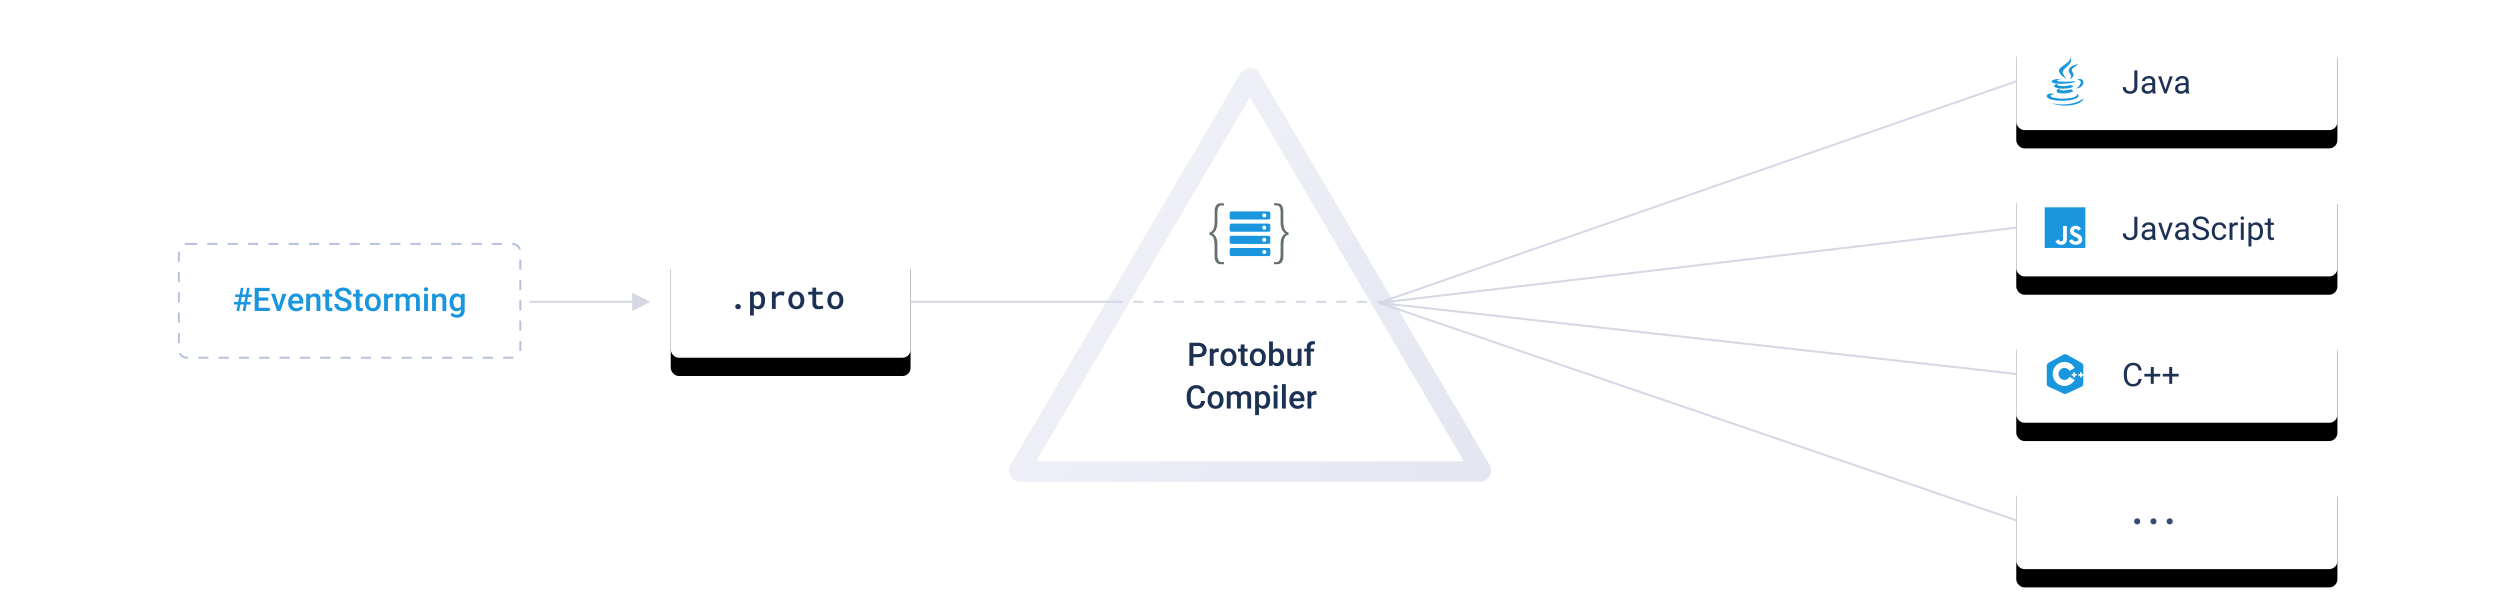 <?xml version="1.0" encoding="UTF-8"?>
<svg width="1230px" height="296px" viewBox="0 0 1230 296" version="1.1" xmlns="http://www.w3.org/2000/svg" xmlns:xlink="http://www.w3.org/1999/xlink">
    <!-- Generator: Sketch 54.1 (76490) - https://sketchapp.com -->
    <title>main/img/generate-code</title>
    <desc>Created with Sketch.</desc>
    <defs>
        <rect id="path-1" x="0" y="0" width="158" height="48" rx="4"></rect>
        <filter x="-11.4%" y="-31.2%" width="122.8%" height="181.2%" filterUnits="objectBoundingBox" id="filter-2">
            <feOffset dx="0" dy="6" in="SourceAlpha" result="shadowOffsetOuter1"></feOffset>
            <feGaussianBlur stdDeviation="5" in="shadowOffsetOuter1" result="shadowBlurOuter1"></feGaussianBlur>
            <feColorMatrix values="0 0 0 0 0.134   0 0 0 0 0.187   0 0 0 0 0.37  0 0 0 0.15 0" type="matrix" in="shadowBlurOuter1" result="shadowMatrixOuter1"></feColorMatrix>
            <feOffset dx="0" dy="3" in="SourceAlpha" result="shadowOffsetOuter2"></feOffset>
            <feGaussianBlur stdDeviation="5" in="shadowOffsetOuter2" result="shadowBlurOuter2"></feGaussianBlur>
            <feColorMatrix values="0 0 0 0 0   0 0 0 0 0   0 0 0 0 0  0 0 0 0.03 0" type="matrix" in="shadowBlurOuter2" result="shadowMatrixOuter2"></feColorMatrix>
            <feOffset dx="0" dy="0" in="SourceAlpha" result="shadowOffsetOuter3"></feOffset>
            <feGaussianBlur stdDeviation="1" in="shadowOffsetOuter3" result="shadowBlurOuter3"></feGaussianBlur>
            <feColorMatrix values="0 0 0 0 0.133   0 0 0 0 0.188   0 0 0 0 0.369  0 0 0 0.166 0" type="matrix" in="shadowBlurOuter3" result="shadowMatrixOuter3"></feColorMatrix>
            <feMerge>
                <feMergeNode in="shadowMatrixOuter1"></feMergeNode>
                <feMergeNode in="shadowMatrixOuter2"></feMergeNode>
                <feMergeNode in="shadowMatrixOuter3"></feMergeNode>
            </feMerge>
        </filter>
        <rect id="path-3" x="0" y="0" width="158" height="48" rx="4"></rect>
        <filter x="-11.4%" y="-31.2%" width="122.8%" height="181.2%" filterUnits="objectBoundingBox" id="filter-4">
            <feOffset dx="0" dy="6" in="SourceAlpha" result="shadowOffsetOuter1"></feOffset>
            <feGaussianBlur stdDeviation="5" in="shadowOffsetOuter1" result="shadowBlurOuter1"></feGaussianBlur>
            <feColorMatrix values="0 0 0 0 0.134   0 0 0 0 0.187   0 0 0 0 0.37  0 0 0 0.15 0" type="matrix" in="shadowBlurOuter1" result="shadowMatrixOuter1"></feColorMatrix>
            <feOffset dx="0" dy="3" in="SourceAlpha" result="shadowOffsetOuter2"></feOffset>
            <feGaussianBlur stdDeviation="5" in="shadowOffsetOuter2" result="shadowBlurOuter2"></feGaussianBlur>
            <feColorMatrix values="0 0 0 0 0   0 0 0 0 0   0 0 0 0 0  0 0 0 0.03 0" type="matrix" in="shadowBlurOuter2" result="shadowMatrixOuter2"></feColorMatrix>
            <feOffset dx="0" dy="0" in="SourceAlpha" result="shadowOffsetOuter3"></feOffset>
            <feGaussianBlur stdDeviation="1" in="shadowOffsetOuter3" result="shadowBlurOuter3"></feGaussianBlur>
            <feColorMatrix values="0 0 0 0 0.133   0 0 0 0 0.188   0 0 0 0 0.369  0 0 0 0.166 0" type="matrix" in="shadowBlurOuter3" result="shadowMatrixOuter3"></feColorMatrix>
            <feMerge>
                <feMergeNode in="shadowMatrixOuter1"></feMergeNode>
                <feMergeNode in="shadowMatrixOuter2"></feMergeNode>
                <feMergeNode in="shadowMatrixOuter3"></feMergeNode>
            </feMerge>
        </filter>
        <rect id="path-5" x="0" y="0" width="158" height="48" rx="4"></rect>
        <filter x="-11.4%" y="-31.2%" width="122.8%" height="181.2%" filterUnits="objectBoundingBox" id="filter-6">
            <feOffset dx="0" dy="6" in="SourceAlpha" result="shadowOffsetOuter1"></feOffset>
            <feGaussianBlur stdDeviation="5" in="shadowOffsetOuter1" result="shadowBlurOuter1"></feGaussianBlur>
            <feColorMatrix values="0 0 0 0 0.134   0 0 0 0 0.187   0 0 0 0 0.37  0 0 0 0.15 0" type="matrix" in="shadowBlurOuter1" result="shadowMatrixOuter1"></feColorMatrix>
            <feOffset dx="0" dy="3" in="SourceAlpha" result="shadowOffsetOuter2"></feOffset>
            <feGaussianBlur stdDeviation="5" in="shadowOffsetOuter2" result="shadowBlurOuter2"></feGaussianBlur>
            <feColorMatrix values="0 0 0 0 0   0 0 0 0 0   0 0 0 0 0  0 0 0 0.03 0" type="matrix" in="shadowBlurOuter2" result="shadowMatrixOuter2"></feColorMatrix>
            <feOffset dx="0" dy="0" in="SourceAlpha" result="shadowOffsetOuter3"></feOffset>
            <feGaussianBlur stdDeviation="1" in="shadowOffsetOuter3" result="shadowBlurOuter3"></feGaussianBlur>
            <feColorMatrix values="0 0 0 0 0.133   0 0 0 0 0.188   0 0 0 0 0.369  0 0 0 0.166 0" type="matrix" in="shadowBlurOuter3" result="shadowMatrixOuter3"></feColorMatrix>
            <feMerge>
                <feMergeNode in="shadowMatrixOuter1"></feMergeNode>
                <feMergeNode in="shadowMatrixOuter2"></feMergeNode>
                <feMergeNode in="shadowMatrixOuter3"></feMergeNode>
            </feMerge>
        </filter>
        <rect id="path-7" x="0" y="0" width="158" height="48" rx="4"></rect>
        <filter x="-11.4%" y="-31.2%" width="122.8%" height="181.2%" filterUnits="objectBoundingBox" id="filter-8">
            <feOffset dx="0" dy="6" in="SourceAlpha" result="shadowOffsetOuter1"></feOffset>
            <feGaussianBlur stdDeviation="5" in="shadowOffsetOuter1" result="shadowBlurOuter1"></feGaussianBlur>
            <feColorMatrix values="0 0 0 0 0.134   0 0 0 0 0.187   0 0 0 0 0.37  0 0 0 0.15 0" type="matrix" in="shadowBlurOuter1" result="shadowMatrixOuter1"></feColorMatrix>
            <feOffset dx="0" dy="3" in="SourceAlpha" result="shadowOffsetOuter2"></feOffset>
            <feGaussianBlur stdDeviation="5" in="shadowOffsetOuter2" result="shadowBlurOuter2"></feGaussianBlur>
            <feColorMatrix values="0 0 0 0 0   0 0 0 0 0   0 0 0 0 0  0 0 0 0.03 0" type="matrix" in="shadowBlurOuter2" result="shadowMatrixOuter2"></feColorMatrix>
            <feOffset dx="0" dy="0" in="SourceAlpha" result="shadowOffsetOuter3"></feOffset>
            <feGaussianBlur stdDeviation="1" in="shadowOffsetOuter3" result="shadowBlurOuter3"></feGaussianBlur>
            <feColorMatrix values="0 0 0 0 0.133   0 0 0 0 0.188   0 0 0 0 0.369  0 0 0 0.166 0" type="matrix" in="shadowBlurOuter3" result="shadowMatrixOuter3"></feColorMatrix>
            <feMerge>
                <feMergeNode in="shadowMatrixOuter1"></feMergeNode>
                <feMergeNode in="shadowMatrixOuter2"></feMergeNode>
                <feMergeNode in="shadowMatrixOuter3"></feMergeNode>
            </feMerge>
        </filter>
        <linearGradient x1="-10.041%" y1="26.903%" x2="100%" y2="86.2%" id="linearGradient-9">
            <stop stop-color="#F3F4F9" offset="0%"></stop>
            <stop stop-color="#E4E6F1" offset="100%"></stop>
        </linearGradient>
        <rect id="path-10" x="0" y="0" width="118" height="56" rx="4"></rect>
        <filter x="-15.3%" y="-26.8%" width="130.5%" height="169.6%" filterUnits="objectBoundingBox" id="filter-11">
            <feOffset dx="0" dy="6" in="SourceAlpha" result="shadowOffsetOuter1"></feOffset>
            <feGaussianBlur stdDeviation="5" in="shadowOffsetOuter1" result="shadowBlurOuter1"></feGaussianBlur>
            <feColorMatrix values="0 0 0 0 0.134   0 0 0 0 0.187   0 0 0 0 0.37  0 0 0 0.15 0" type="matrix" in="shadowBlurOuter1" result="shadowMatrixOuter1"></feColorMatrix>
            <feOffset dx="0" dy="3" in="SourceAlpha" result="shadowOffsetOuter2"></feOffset>
            <feGaussianBlur stdDeviation="5" in="shadowOffsetOuter2" result="shadowBlurOuter2"></feGaussianBlur>
            <feColorMatrix values="0 0 0 0 0   0 0 0 0 0   0 0 0 0 0  0 0 0 0.03 0" type="matrix" in="shadowBlurOuter2" result="shadowMatrixOuter2"></feColorMatrix>
            <feOffset dx="0" dy="0" in="SourceAlpha" result="shadowOffsetOuter3"></feOffset>
            <feGaussianBlur stdDeviation="1" in="shadowOffsetOuter3" result="shadowBlurOuter3"></feGaussianBlur>
            <feColorMatrix values="0 0 0 0 0.133   0 0 0 0 0.188   0 0 0 0 0.369  0 0 0 0.166 0" type="matrix" in="shadowBlurOuter3" result="shadowMatrixOuter3"></feColorMatrix>
            <feMerge>
                <feMergeNode in="shadowMatrixOuter1"></feMergeNode>
                <feMergeNode in="shadowMatrixOuter2"></feMergeNode>
                <feMergeNode in="shadowMatrixOuter3"></feMergeNode>
            </feMerge>
        </filter>
    </defs>
    <g id="main/img/generate-code" stroke="none" stroke-width="1" fill="none" fill-rule="evenodd">
        <rect id="bg" fill="#FFFFFF" x="0" y="0" width="1230" height="296" rx="6"></rect>
        <g id="main/img/lang" transform="translate(992, 16)">
            <g id="bg">
                <use fill="black" fill-opacity="1" filter="url(#filter-2)" xlink:href="#path-1"></use>
                <use fill="#FFFFFF" fill-rule="evenodd" xlink:href="#path-1"></use>
            </g>
            <path d="M58.086,18.625 L59.594,18.625 L59.594,26.68 C59.594,27.768 59.267,28.62 58.613,29.234 C57.96,29.849 57.089,30.156 56,30.156 C54.87,30.156 53.99,29.867 53.359,29.289 C52.729,28.711 52.414,27.901 52.414,26.859 L53.914,26.859 C53.914,27.51 54.092,28.018 54.449,28.383 C54.806,28.747 55.323,28.93 56,28.93 C56.62,28.93 57.121,28.734 57.504,28.344 C57.887,27.953 58.081,27.406 58.086,26.703 L58.086,18.625 Z M67.141,30 C67.057,29.833 66.99,29.536 66.938,29.109 C66.266,29.807 65.464,30.156 64.531,30.156 C63.698,30.156 63.014,29.921 62.48,29.449 C61.947,28.978 61.68,28.38 61.68,27.656 C61.68,26.776 62.014,26.092 62.684,25.605 C63.353,25.118 64.294,24.875 65.508,24.875 L66.914,24.875 L66.914,24.211 C66.914,23.706 66.763,23.303 66.461,23.004 C66.159,22.704 65.714,22.555 65.125,22.555 C64.609,22.555 64.177,22.685 63.828,22.945 C63.479,23.206 63.305,23.521 63.305,23.891 L61.852,23.891 C61.852,23.469 62.001,23.061 62.301,22.668 C62.6,22.275 63.007,21.964 63.52,21.734 C64.033,21.505 64.596,21.391 65.211,21.391 C66.185,21.391 66.948,21.634 67.5,22.121 C68.052,22.608 68.339,23.279 68.359,24.133 L68.359,28.023 C68.359,28.799 68.458,29.417 68.656,29.875 L68.656,30 L67.141,30 Z M64.742,28.898 C65.195,28.898 65.625,28.781 66.031,28.547 C66.438,28.312 66.732,28.008 66.914,27.633 L66.914,25.898 L65.781,25.898 C64.01,25.898 63.125,26.417 63.125,27.453 C63.125,27.906 63.276,28.26 63.578,28.516 C63.88,28.771 64.268,28.898 64.742,28.898 Z M73.414,28.039 L75.508,21.547 L76.984,21.547 L73.953,30 L72.852,30 L69.789,21.547 L71.266,21.547 L73.414,28.039 Z M83.594,30 C83.51,29.833 83.443,29.536 83.391,29.109 C82.719,29.807 81.917,30.156 80.984,30.156 C80.151,30.156 79.467,29.921 78.934,29.449 C78.4,28.978 78.133,28.38 78.133,27.656 C78.133,26.776 78.467,26.092 79.137,25.605 C79.806,25.118 80.747,24.875 81.961,24.875 L83.367,24.875 L83.367,24.211 C83.367,23.706 83.216,23.303 82.914,23.004 C82.612,22.704 82.167,22.555 81.578,22.555 C81.062,22.555 80.63,22.685 80.281,22.945 C79.932,23.206 79.758,23.521 79.758,23.891 L78.305,23.891 C78.305,23.469 78.454,23.061 78.754,22.668 C79.053,22.275 79.46,21.964 79.973,21.734 C80.486,21.505 81.049,21.391 81.664,21.391 C82.638,21.391 83.401,21.634 83.953,22.121 C84.505,22.608 84.792,23.279 84.812,24.133 L84.812,28.023 C84.812,28.799 84.911,29.417 85.109,29.875 L85.109,30 L83.594,30 Z M81.195,28.898 C81.648,28.898 82.078,28.781 82.484,28.547 C82.891,28.312 83.185,28.008 83.367,27.633 L83.367,25.898 L82.234,25.898 C80.464,25.898 79.578,26.417 79.578,27.453 C79.578,27.906 79.729,28.26 80.031,28.516 C80.333,28.771 80.721,28.898 81.195,28.898 Z" id="Java" fill="#1D3154" fill-rule="nonzero"></path>
            <g id="icon-java" transform="translate(12, 12)" fill="#1A96DE" fill-rule="nonzero">
                <path d="M14.299,0 C15.608,2.632 9.602,4.265 9.044,6.456 C8.532,8.474 12.605,10.811 12.61,10.811 C11.99,9.976 11.54,9.295 10.92,7.996 C9.874,5.8 17.124,3.529 14.299,0 Z M18.616,3.604 C18.616,3.604 14.045,3.899 13.811,6.682 C13.708,7.92 15.012,8.596 15.05,9.497 C15.082,10.234 14.261,10.811 14.261,10.811 C14.261,10.811 15.603,10.618 16.063,9.497 C16.57,8.254 15.195,7.343 15.35,6.344 C15.495,5.387 18.616,3.604 18.616,3.604 Z M10.095,10.811 C10.095,10.811 5.402,10.783 5.402,12.087 C5.402,13.453 11.526,13.528 15.913,12.688 C15.913,12.688 16.917,12.153 17.227,11.862 C14.35,12.439 7.993,12.247 7.993,11.749 C7.993,11.289 10.095,10.811 10.095,10.811 Z M19.442,10.848 C18.925,10.825 18.353,10.989 17.865,11.336 C18.878,11.116 19.742,11.74 19.742,12.463 C19.742,14.081 17.415,15.616 17.415,15.616 C17.415,15.616 21.018,15.203 21.018,12.538 C21.018,11.435 20.3,10.886 19.442,10.848 Z M8.443,13.213 C7.711,13.213 6.604,13.819 6.604,14.377 C6.604,15.503 12.126,16.357 16.213,14.715 L14.787,13.814 C12.014,14.724 6.932,14.429 8.443,13.213 Z M9.456,15.616 C8.448,15.616 7.805,16.32 7.805,16.817 C7.805,18.351 13.825,18.379 16.213,16.817 L14.712,15.878 C12.929,16.695 8.424,16.798 9.456,15.616 Z M5.102,17.981 C3.666,17.934 3,18.656 3,19.257 C3,22.448 18.616,22.33 18.616,19.069 C18.616,18.53 18.01,18.253 17.79,18.131 C19.066,21.251 4.877,21.021 4.877,19.182 C4.877,18.764 5.609,18.351 6.566,18.544 C6.566,18.544 6.242,18.135 5.778,18.056 C5.538,18.013 5.309,17.985 5.102,17.981 Z M21.018,20.383 C18.541,22.809 11.718,24.282 5.402,22.785 C11.746,25.357 20.99,23.363 21.018,20.383 Z" id="Shape"></path>
            </g>
        </g>
        <g id="main/img/lang" transform="translate(992, 88)">
            <g id="bg">
                <use fill="black" fill-opacity="1" filter="url(#filter-4)" xlink:href="#path-3"></use>
                <use fill="#FFFFFF" fill-rule="evenodd" xlink:href="#path-3"></use>
            </g>
            <path d="M58.086,18.625 L59.594,18.625 L59.594,26.68 C59.594,27.768 59.267,28.62 58.613,29.234 C57.96,29.849 57.089,30.156 56,30.156 C54.87,30.156 53.99,29.867 53.359,29.289 C52.729,28.711 52.414,27.901 52.414,26.859 L53.914,26.859 C53.914,27.51 54.092,28.018 54.449,28.383 C54.806,28.747 55.323,28.93 56,28.93 C56.62,28.93 57.121,28.734 57.504,28.344 C57.887,27.953 58.081,27.406 58.086,26.703 L58.086,18.625 Z M67.141,30 C67.057,29.833 66.99,29.536 66.938,29.109 C66.266,29.807 65.464,30.156 64.531,30.156 C63.698,30.156 63.014,29.921 62.48,29.449 C61.947,28.978 61.68,28.38 61.68,27.656 C61.68,26.776 62.014,26.092 62.684,25.605 C63.353,25.118 64.294,24.875 65.508,24.875 L66.914,24.875 L66.914,24.211 C66.914,23.706 66.763,23.303 66.461,23.004 C66.159,22.704 65.714,22.555 65.125,22.555 C64.609,22.555 64.177,22.685 63.828,22.945 C63.479,23.206 63.305,23.521 63.305,23.891 L61.852,23.891 C61.852,23.469 62.001,23.061 62.301,22.668 C62.6,22.275 63.007,21.964 63.52,21.734 C64.033,21.505 64.596,21.391 65.211,21.391 C66.185,21.391 66.948,21.634 67.5,22.121 C68.052,22.608 68.339,23.279 68.359,24.133 L68.359,28.023 C68.359,28.799 68.458,29.417 68.656,29.875 L68.656,30 L67.141,30 Z M64.742,28.898 C65.195,28.898 65.625,28.781 66.031,28.547 C66.438,28.312 66.732,28.008 66.914,27.633 L66.914,25.898 L65.781,25.898 C64.01,25.898 63.125,26.417 63.125,27.453 C63.125,27.906 63.276,28.26 63.578,28.516 C63.88,28.771 64.268,28.898 64.742,28.898 Z M73.414,28.039 L75.508,21.547 L76.984,21.547 L73.953,30 L72.852,30 L69.789,21.547 L71.266,21.547 L73.414,28.039 Z M83.594,30 C83.51,29.833 83.443,29.536 83.391,29.109 C82.719,29.807 81.917,30.156 80.984,30.156 C80.151,30.156 79.467,29.921 78.934,29.449 C78.4,28.978 78.133,28.38 78.133,27.656 C78.133,26.776 78.467,26.092 79.137,25.605 C79.806,25.118 80.747,24.875 81.961,24.875 L83.367,24.875 L83.367,24.211 C83.367,23.706 83.216,23.303 82.914,23.004 C82.612,22.704 82.167,22.555 81.578,22.555 C81.062,22.555 80.63,22.685 80.281,22.945 C79.932,23.206 79.758,23.521 79.758,23.891 L78.305,23.891 C78.305,23.469 78.454,23.061 78.754,22.668 C79.053,22.275 79.46,21.964 79.973,21.734 C80.486,21.505 81.049,21.391 81.664,21.391 C82.638,21.391 83.401,21.634 83.953,22.121 C84.505,22.608 84.792,23.279 84.812,24.133 L84.812,28.023 C84.812,28.799 84.911,29.417 85.109,29.875 L85.109,30 L83.594,30 Z M81.195,28.898 C81.648,28.898 82.078,28.781 82.484,28.547 C82.891,28.312 83.185,28.008 83.367,27.633 L83.367,25.898 L82.234,25.898 C80.464,25.898 79.578,26.417 79.578,27.453 C79.578,27.906 79.729,28.26 80.031,28.516 C80.333,28.771 80.721,28.898 81.195,28.898 Z M90.656,24.93 C89.37,24.56 88.434,24.105 87.848,23.566 C87.262,23.027 86.969,22.362 86.969,21.57 C86.969,20.674 87.327,19.934 88.043,19.348 C88.759,18.762 89.69,18.469 90.836,18.469 C91.617,18.469 92.314,18.62 92.926,18.922 C93.538,19.224 94.012,19.641 94.348,20.172 C94.684,20.703 94.852,21.284 94.852,21.914 L93.344,21.914 C93.344,21.227 93.125,20.686 92.688,20.293 C92.25,19.9 91.633,19.703 90.836,19.703 C90.096,19.703 89.52,19.866 89.105,20.191 C88.691,20.517 88.484,20.969 88.484,21.547 C88.484,22.01 88.681,22.402 89.074,22.723 C89.467,23.043 90.137,23.336 91.082,23.602 C92.027,23.867 92.767,24.16 93.301,24.48 C93.835,24.801 94.23,25.174 94.488,25.602 C94.746,26.029 94.875,26.531 94.875,27.109 C94.875,28.031 94.516,28.77 93.797,29.324 C93.078,29.879 92.117,30.156 90.914,30.156 C90.133,30.156 89.404,30.007 88.727,29.707 C88.049,29.408 87.527,28.997 87.16,28.477 C86.793,27.956 86.609,27.365 86.609,26.703 L88.117,26.703 C88.117,27.391 88.371,27.934 88.879,28.332 C89.387,28.73 90.065,28.93 90.914,28.93 C91.706,28.93 92.312,28.768 92.734,28.445 C93.156,28.122 93.367,27.682 93.367,27.125 C93.367,26.568 93.172,26.137 92.781,25.832 C92.391,25.527 91.682,25.227 90.656,24.93 Z M99.961,28.977 C100.477,28.977 100.927,28.82 101.312,28.508 C101.698,28.195 101.911,27.805 101.953,27.336 L103.32,27.336 C103.294,27.82 103.128,28.281 102.82,28.719 C102.513,29.156 102.103,29.505 101.59,29.766 C101.077,30.026 100.534,30.156 99.961,30.156 C98.81,30.156 97.895,29.772 97.215,29.004 C96.535,28.236 96.195,27.185 96.195,25.852 L96.195,25.609 C96.195,24.786 96.346,24.055 96.648,23.414 C96.951,22.773 97.384,22.276 97.949,21.922 C98.514,21.568 99.182,21.391 99.953,21.391 C100.901,21.391 101.689,21.674 102.316,22.242 C102.944,22.81 103.279,23.547 103.32,24.453 L101.953,24.453 C101.911,23.906 101.704,23.457 101.332,23.105 C100.96,22.754 100.5,22.578 99.953,22.578 C99.219,22.578 98.65,22.842 98.246,23.371 C97.842,23.9 97.641,24.664 97.641,25.664 L97.641,25.938 C97.641,26.911 97.841,27.661 98.242,28.188 C98.643,28.714 99.216,28.977 99.961,28.977 Z M109.031,22.844 C108.812,22.807 108.576,22.789 108.32,22.789 C107.372,22.789 106.729,23.193 106.391,24 L106.391,30 L104.945,30 L104.945,21.547 L106.352,21.547 L106.375,22.523 C106.849,21.768 107.521,21.391 108.391,21.391 C108.672,21.391 108.885,21.427 109.031,21.5 L109.031,22.844 Z M111.93,30 L110.484,30 L110.484,21.547 L111.93,21.547 L111.93,30 Z M110.367,19.305 C110.367,19.07 110.439,18.872 110.582,18.711 C110.725,18.549 110.937,18.469 111.219,18.469 C111.5,18.469 111.714,18.549 111.859,18.711 C112.005,18.872 112.078,19.07 112.078,19.305 C112.078,19.539 112.005,19.734 111.859,19.891 C111.714,20.047 111.5,20.125 111.219,20.125 C110.937,20.125 110.725,20.047 110.582,19.891 C110.439,19.734 110.367,19.539 110.367,19.305 Z M121.383,25.867 C121.383,27.154 121.089,28.19 120.5,28.977 C119.911,29.763 119.115,30.156 118.109,30.156 C117.083,30.156 116.276,29.831 115.688,29.18 L115.688,33.25 L114.242,33.25 L114.242,21.547 L115.562,21.547 L115.633,22.484 C116.221,21.755 117.039,21.391 118.086,21.391 C119.102,21.391 119.905,21.773 120.496,22.539 C121.087,23.305 121.383,24.37 121.383,25.734 L121.383,25.867 Z M119.938,25.703 C119.938,24.75 119.734,23.997 119.328,23.445 C118.922,22.893 118.365,22.617 117.656,22.617 C116.781,22.617 116.125,23.005 115.688,23.781 L115.688,27.82 C116.12,28.591 116.781,28.977 117.672,28.977 C118.365,28.977 118.915,28.702 119.324,28.152 C119.733,27.603 119.938,26.786 119.938,25.703 Z M125.18,19.5 L125.18,21.547 L126.758,21.547 L126.758,22.664 L125.18,22.664 L125.18,27.906 C125.18,28.245 125.25,28.499 125.391,28.668 C125.531,28.837 125.771,28.922 126.109,28.922 C126.276,28.922 126.505,28.891 126.797,28.828 L126.797,30 C126.417,30.104 126.047,30.156 125.688,30.156 C125.042,30.156 124.555,29.961 124.227,29.57 C123.898,29.18 123.734,28.625 123.734,27.906 L123.734,22.664 L122.195,22.664 L122.195,21.547 L123.734,21.547 L123.734,19.5 L125.18,19.5 Z" id="JavaScript" fill="#1D3154" fill-rule="nonzero"></path>
            <g id="icon-js-blue" transform="translate(12, 12)">
                <rect id="Combined-Shape" fill="#1A96DE" fill-rule="evenodd" x="2" y="2" width="20" height="20"></rect>
                <path d="M15.435,17.625 C15.838,18.283 16.362,18.766 17.289,18.766 C18.068,18.766 18.565,18.377 18.565,17.839 C18.565,17.195 18.054,16.967 17.197,16.592 L16.727,16.39 C15.371,15.812 14.47,15.089 14.47,13.558 C14.47,12.149 15.544,11.076 17.222,11.076 C18.417,11.076 19.276,11.492 19.895,12.581 L18.432,13.52 C18.11,12.943 17.762,12.715 17.222,12.715 C16.672,12.715 16.323,13.064 16.323,13.52 C16.323,14.084 16.672,14.312 17.478,14.662 L17.948,14.863 C19.545,15.548 20.447,16.246 20.447,17.815 C20.447,19.507 19.117,20.434 17.332,20.434 C15.587,20.434 14.459,19.603 13.908,18.512 L15.435,17.625 Z M8.796,17.788 C9.091,18.312 9.36,18.755 10.005,18.755 C10.623,18.755 11.012,18.513 11.012,17.574 L11.012,11.183 L12.892,11.183 L12.892,17.599 C12.892,19.545 11.751,20.431 10.085,20.431 C8.581,20.431 7.709,19.652 7.266,18.714 L8.796,17.788 Z" id="Shape" fill="#FFFFFF" fill-rule="nonzero"></path>
            </g>
        </g>
        <g id="main/img/lang" transform="translate(992, 160)">
            <g id="bg">
                <use fill="black" fill-opacity="1" filter="url(#filter-6)" xlink:href="#path-5"></use>
                <use fill="#FFFFFF" fill-rule="evenodd" xlink:href="#path-5"></use>
            </g>
            <path d="M61.688,26.391 C61.547,27.594 61.103,28.522 60.355,29.176 C59.608,29.829 58.615,30.156 57.375,30.156 C56.031,30.156 54.954,29.674 54.145,28.711 C53.335,27.747 52.93,26.458 52.93,24.844 L52.93,23.75 C52.93,22.693 53.118,21.763 53.496,20.961 C53.874,20.159 54.409,19.543 55.102,19.113 C55.794,18.684 56.596,18.469 57.508,18.469 C58.716,18.469 59.685,18.806 60.414,19.48 C61.143,20.155 61.568,21.089 61.688,22.281 L60.18,22.281 C60.049,21.375 59.767,20.719 59.332,20.312 C58.897,19.906 58.289,19.703 57.508,19.703 C56.549,19.703 55.798,20.057 55.254,20.766 C54.71,21.474 54.438,22.482 54.438,23.789 L54.438,24.891 C54.438,26.125 54.695,27.107 55.211,27.836 C55.727,28.565 56.448,28.93 57.375,28.93 C58.208,28.93 58.848,28.741 59.293,28.363 C59.738,27.986 60.034,27.328 60.18,26.391 L61.688,26.391 Z M67.648,23.898 L70.82,23.898 L70.82,25.266 L67.648,25.266 L67.648,28.859 L66.195,28.859 L66.195,25.266 L63.023,25.266 L63.023,23.898 L66.195,23.898 L66.195,20.578 L67.648,20.578 L67.648,23.898 Z M76.719,23.898 L79.891,23.898 L79.891,25.266 L76.719,25.266 L76.719,28.859 L75.266,28.859 L75.266,25.266 L72.094,25.266 L72.094,23.898 L75.266,23.898 L75.266,20.578 L76.719,20.578 L76.719,23.898 Z" id="C++" fill="#1D3154" fill-rule="nonzero"></path>
            <g id="icon-cpp" transform="translate(12, 12)" fill="#1A96DE" fill-rule="nonzero">
                <path d="M21,12 L20.182,12 L20.182,11.167 L19.364,11.167 L19.364,12 L18.545,12 L18.545,12.833 L19.364,12.833 L19.364,13.667 L20.182,13.667 L20.182,12.833 L21,12.833 L21,16.788 C21,17.425 20.63,18.005 20.051,18.273 L12.687,21.682 C12.251,21.884 11.749,21.884 11.313,21.682 L3.949,18.273 C3.37,18.005 3,17.425 3,16.788 L3,7.963 C3,7.369 3.322,6.821 3.842,6.532 L11.205,2.441 C11.7,2.167 12.3,2.167 12.795,2.441 L20.158,6.532 C20.678,6.821 21,7.369 21,7.963 L21,12 Z M16.909,12 L16.909,11.167 L16.091,11.167 L16.091,12 L15.273,12 L15.273,12.833 L16.091,12.833 L16.091,13.667 L16.909,13.667 L16.909,12.833 L17.727,12.833 L17.727,12 L16.909,12 Z M11.708,17.894 C13.774,17.894 15.701,16.762 16.736,14.939 L14.224,13.459 C13.705,14.371 12.741,14.938 11.708,14.938 C10.108,14.938 8.806,13.611 8.806,11.981 C8.806,10.351 10.108,9.025 11.708,9.025 C12.741,9.025 13.705,9.591 14.223,10.504 L16.736,9.023 C15.7,7.2 13.774,6.068 11.708,6.068 C8.507,6.068 5.903,8.721 5.903,11.981 C5.903,15.242 8.507,17.894 11.708,17.894 Z" id="Combined-Shape"></path>
            </g>
        </g>
        <g id="main/img/lang" transform="translate(992, 232)">
            <g id="bg">
                <use fill="black" fill-opacity="1" filter="url(#filter-8)" xlink:href="#path-7"></use>
                <use fill="#FFFFFF" fill-rule="evenodd" xlink:href="#path-7"></use>
            </g>
            <g id="dots" transform="translate(58, 23)" fill="#334C76">
                <circle id="dot" cx="1.5" cy="1.5" r="1.5"></circle>
                <circle id="dot" cx="9.5" cy="1.5" r="1.5"></circle>
                <circle id="dot" cx="17.5" cy="1.5" r="1.5"></circle>
            </g>
        </g>
        <g id="spectr" transform="translate(501, 38)">
            <path d="M114.431,0.734 L227.557,193.247 C227.697,193.485 227.618,193.791 227.38,193.931 C227.303,193.976 227.215,194 227.126,194 L0.874,194 C0.598,194 0.374,193.776 0.374,193.5 C0.374,193.411 0.398,193.323 0.443,193.247 L113.569,0.734 C113.709,0.496 114.015,0.416 114.253,0.556 C114.327,0.599 114.388,0.66 114.431,0.734 Z" id="spectr-bg" stroke="url(#linearGradient-9)" stroke-width="10"></path>
            <path d="M86.152,137.773 L86.152,142 L84.176,142 L84.176,130.625 L88.527,130.625 C89.798,130.625 90.807,130.956 91.555,131.617 C92.302,132.279 92.676,133.154 92.676,134.242 C92.676,135.357 92.31,136.224 91.578,136.844 C90.846,137.464 89.822,137.773 88.504,137.773 L86.152,137.773 Z M86.152,136.188 L88.527,136.188 C89.23,136.188 89.767,136.022 90.137,135.691 C90.507,135.361 90.691,134.883 90.691,134.258 C90.691,133.643 90.504,133.152 90.129,132.785 C89.754,132.418 89.238,132.229 88.582,132.219 L86.152,132.219 L86.152,136.188 Z M98.645,135.281 C98.395,135.24 98.137,135.219 97.871,135.219 C97.001,135.219 96.415,135.552 96.113,136.219 L96.113,142 L94.215,142 L94.215,133.547 L96.027,133.547 L96.074,134.492 C96.533,133.758 97.168,133.391 97.98,133.391 C98.251,133.391 98.475,133.427 98.652,133.5 L98.645,135.281 Z M99.488,137.695 C99.488,136.867 99.652,136.121 99.98,135.457 C100.309,134.793 100.77,134.283 101.363,133.926 C101.957,133.569 102.639,133.391 103.41,133.391 C104.551,133.391 105.477,133.758 106.188,134.492 C106.898,135.227 107.283,136.201 107.34,137.414 L107.348,137.859 C107.348,138.693 107.188,139.437 106.867,140.094 C106.547,140.75 106.089,141.258 105.492,141.617 C104.896,141.977 104.207,142.156 103.426,142.156 C102.233,142.156 101.279,141.759 100.562,140.965 C99.846,140.171 99.488,139.112 99.488,137.789 L99.488,137.695 Z M101.387,137.859 C101.387,138.729 101.566,139.41 101.926,139.902 C102.285,140.395 102.785,140.641 103.426,140.641 C104.066,140.641 104.565,140.391 104.922,139.891 C105.279,139.391 105.457,138.659 105.457,137.695 C105.457,136.841 105.273,136.164 104.906,135.664 C104.539,135.164 104.04,134.914 103.41,134.914 C102.79,134.914 102.298,135.16 101.934,135.652 C101.569,136.145 101.387,136.88 101.387,137.859 Z M111.332,131.492 L111.332,133.547 L112.824,133.547 L112.824,134.953 L111.332,134.953 L111.332,139.672 C111.332,139.995 111.396,140.228 111.523,140.371 C111.651,140.514 111.879,140.586 112.207,140.586 C112.426,140.586 112.647,140.56 112.871,140.508 L112.871,141.977 C112.439,142.096 112.022,142.156 111.621,142.156 C110.163,142.156 109.434,141.352 109.434,139.742 L109.434,134.953 L108.043,134.953 L108.043,133.547 L109.434,133.547 L109.434,131.492 L111.332,131.492 Z M113.918,137.695 C113.918,136.867 114.082,136.121 114.41,135.457 C114.738,134.793 115.199,134.283 115.793,133.926 C116.387,133.569 117.069,133.391 117.84,133.391 C118.98,133.391 119.906,133.758 120.617,134.492 C121.328,135.227 121.712,136.201 121.77,137.414 L121.777,137.859 C121.777,138.693 121.617,139.437 121.297,140.094 C120.977,140.75 120.518,141.258 119.922,141.617 C119.326,141.977 118.637,142.156 117.855,142.156 C116.663,142.156 115.708,141.759 114.992,140.965 C114.276,140.171 113.918,139.112 113.918,137.789 L113.918,137.695 Z M115.816,137.859 C115.816,138.729 115.996,139.41 116.355,139.902 C116.715,140.395 117.215,140.641 117.855,140.641 C118.496,140.641 118.995,140.391 119.352,139.891 C119.708,139.391 119.887,138.659 119.887,137.695 C119.887,136.841 119.703,136.164 119.336,135.664 C118.969,135.164 118.47,134.914 117.84,134.914 C117.22,134.914 116.728,135.16 116.363,135.652 C115.999,136.145 115.816,136.88 115.816,137.859 Z M130.801,137.859 C130.801,139.172 130.508,140.216 129.922,140.992 C129.336,141.768 128.53,142.156 127.504,142.156 C126.514,142.156 125.743,141.799 125.191,141.086 L125.098,142 L123.379,142 L123.379,130 L125.277,130 L125.277,134.359 C125.824,133.714 126.561,133.391 127.488,133.391 C128.52,133.391 129.329,133.773 129.918,134.539 C130.507,135.305 130.801,136.375 130.801,137.75 L130.801,137.859 Z M128.902,137.695 C128.902,136.779 128.741,136.091 128.418,135.633 C128.095,135.174 127.626,134.945 127.012,134.945 C126.189,134.945 125.611,135.305 125.277,136.023 L125.277,139.508 C125.616,140.242 126.199,140.609 127.027,140.609 C127.621,140.609 128.079,140.388 128.402,139.945 C128.725,139.503 128.892,138.833 128.902,137.938 L128.902,137.695 Z M137.512,141.172 C136.954,141.828 136.163,142.156 135.137,142.156 C134.22,142.156 133.526,141.888 133.055,141.352 C132.583,140.815 132.348,140.039 132.348,139.023 L132.348,133.547 L134.246,133.547 L134.246,139 C134.246,140.073 134.691,140.609 135.582,140.609 C136.504,140.609 137.126,140.279 137.449,139.617 L137.449,133.547 L139.348,133.547 L139.348,142 L137.559,142 L137.512,141.172 Z M141.949,142 L141.949,134.953 L140.66,134.953 L140.66,133.547 L141.949,133.547 L141.949,132.773 C141.949,131.836 142.21,131.112 142.73,130.602 C143.251,130.091 143.98,129.836 144.918,129.836 C145.251,129.836 145.605,129.883 145.98,129.977 L145.934,131.461 C145.725,131.419 145.483,131.398 145.207,131.398 C144.301,131.398 143.848,131.865 143.848,132.797 L143.848,133.547 L145.566,133.547 L145.566,134.953 L143.848,134.953 L143.848,142 L141.949,142 Z M91.902,159.297 C91.788,160.51 91.34,161.457 90.559,162.137 C89.777,162.816 88.738,163.156 87.441,163.156 C86.535,163.156 85.737,162.941 85.047,162.512 C84.357,162.082 83.824,161.471 83.449,160.68 C83.074,159.888 82.879,158.969 82.863,157.922 L82.863,156.859 C82.863,155.786 83.053,154.841 83.434,154.023 C83.814,153.206 84.359,152.576 85.07,152.133 C85.781,151.69 86.603,151.469 87.535,151.469 C88.79,151.469 89.801,151.81 90.566,152.492 C91.332,153.174 91.777,154.138 91.902,155.383 L89.934,155.383 C89.84,154.565 89.602,153.975 89.219,153.613 C88.836,153.251 88.275,153.07 87.535,153.07 C86.676,153.07 86.016,153.384 85.555,154.012 C85.094,154.639 84.858,155.56 84.848,156.773 L84.848,157.781 C84.848,159.01 85.068,159.948 85.508,160.594 C85.948,161.24 86.592,161.562 87.441,161.562 C88.217,161.562 88.801,161.388 89.191,161.039 C89.582,160.69 89.829,160.109 89.934,159.297 L91.902,159.297 Z M93.129,158.695 C93.129,157.867 93.293,157.121 93.621,156.457 C93.949,155.793 94.41,155.283 95.004,154.926 C95.598,154.569 96.28,154.391 97.051,154.391 C98.191,154.391 99.117,154.758 99.828,155.492 C100.539,156.227 100.923,157.201 100.98,158.414 L100.988,158.859 C100.988,159.693 100.828,160.437 100.508,161.094 C100.187,161.75 99.729,162.258 99.133,162.617 C98.536,162.977 97.848,163.156 97.066,163.156 C95.874,163.156 94.919,162.759 94.203,161.965 C93.487,161.171 93.129,160.112 93.129,158.789 L93.129,158.695 Z M95.027,158.859 C95.027,159.729 95.207,160.41 95.566,160.902 C95.926,161.395 96.426,161.641 97.066,161.641 C97.707,161.641 98.206,161.391 98.562,160.891 C98.919,160.391 99.098,159.659 99.098,158.695 C99.098,157.841 98.914,157.164 98.547,156.664 C98.18,156.164 97.681,155.914 97.051,155.914 C96.431,155.914 95.939,156.16 95.574,156.652 C95.21,157.145 95.027,157.88 95.027,158.859 Z M104.379,154.547 L104.434,155.43 C105.027,154.737 105.84,154.391 106.871,154.391 C108.001,154.391 108.775,154.823 109.191,155.688 C109.806,154.823 110.671,154.391 111.785,154.391 C112.717,154.391 113.411,154.648 113.867,155.164 C114.323,155.68 114.556,156.44 114.566,157.445 L114.566,163 L112.668,163 L112.668,157.5 C112.668,156.964 112.551,156.57 112.316,156.32 C112.082,156.07 111.694,155.945 111.152,155.945 C110.72,155.945 110.367,156.061 110.094,156.293 C109.82,156.525 109.629,156.828 109.52,157.203 L109.527,163 L107.629,163 L107.629,157.438 C107.603,156.443 107.095,155.945 106.105,155.945 C105.345,155.945 104.806,156.255 104.488,156.875 L104.488,163 L102.59,163 L102.59,154.547 L104.379,154.547 Z M123.918,158.859 C123.918,160.167 123.621,161.21 123.027,161.988 C122.434,162.767 121.637,163.156 120.637,163.156 C119.71,163.156 118.967,162.852 118.41,162.242 L118.41,166.25 L116.512,166.25 L116.512,154.547 L118.262,154.547 L118.34,155.406 C118.897,154.729 119.655,154.391 120.613,154.391 C121.645,154.391 122.453,154.775 123.039,155.543 C123.625,156.311 123.918,157.378 123.918,158.742 L123.918,158.859 Z M122.027,158.695 C122.027,157.852 121.859,157.182 121.523,156.688 C121.187,156.193 120.707,155.945 120.082,155.945 C119.306,155.945 118.749,156.266 118.41,156.906 L118.41,160.656 C118.754,161.313 119.316,161.641 120.098,161.641 C120.702,161.641 121.174,161.397 121.516,160.91 C121.857,160.423 122.027,159.685 122.027,158.695 Z M127.543,163 L125.645,163 L125.645,154.547 L127.543,154.547 L127.543,163 Z M125.527,152.352 C125.527,152.06 125.62,151.818 125.805,151.625 C125.99,151.432 126.254,151.336 126.598,151.336 C126.941,151.336 127.207,151.432 127.395,151.625 C127.582,151.818 127.676,152.06 127.676,152.352 C127.676,152.638 127.582,152.876 127.395,153.066 C127.207,153.257 126.941,153.352 126.598,153.352 C126.254,153.352 125.99,153.257 125.805,153.066 C125.62,152.876 125.527,152.638 125.527,152.352 Z M131.629,163 L129.73,163 L129.73,151 L131.629,151 L131.629,163 Z M137.418,163.156 C136.215,163.156 135.24,162.777 134.492,162.02 C133.745,161.262 133.371,160.253 133.371,158.992 L133.371,158.758 C133.371,157.914 133.534,157.16 133.859,156.496 C134.185,155.832 134.642,155.315 135.23,154.945 C135.819,154.576 136.475,154.391 137.199,154.391 C138.35,154.391 139.24,154.758 139.867,155.492 C140.495,156.227 140.809,157.266 140.809,158.609 L140.809,159.375 L135.285,159.375 C135.342,160.073 135.576,160.625 135.984,161.031 C136.393,161.438 136.908,161.641 137.527,161.641 C138.397,161.641 139.105,161.289 139.652,160.586 L140.676,161.562 C140.337,162.068 139.885,162.46 139.32,162.738 C138.755,163.017 138.121,163.156 137.418,163.156 Z M137.191,155.914 C136.671,155.914 136.25,156.096 135.93,156.461 C135.609,156.826 135.405,157.333 135.316,157.984 L138.934,157.984 L138.934,157.844 C138.892,157.208 138.723,156.728 138.426,156.402 C138.129,156.077 137.717,155.914 137.191,155.914 Z M146.707,156.281 C146.457,156.24 146.199,156.219 145.934,156.219 C145.064,156.219 144.478,156.552 144.176,157.219 L144.176,163 L142.277,163 L142.277,154.547 L144.09,154.547 L144.137,155.492 C144.595,154.758 145.23,154.391 146.043,154.391 C146.314,154.391 146.538,154.427 146.715,154.5 L146.707,156.281 Z" id="ProtobufCompiler" fill="#1D3154" fill-rule="nonzero"></path>
            <path d="M46.5,110.5 L181,110.5" id="spectr-divider" stroke="#D5D8E4" stroke-dasharray="5"></path>
            <g id="logo-spine" transform="translate(94, 62)" fill-rule="nonzero">
                <path d="M37.662,13.692 C37.318,13.328 37.065,12.879 36.883,12.348 C36.701,11.827 36.569,11.264 36.498,10.65 C36.428,10.045 36.387,9.441 36.387,8.847 L36.387,3.803 C36.387,2.688 36.144,1.771 35.659,1.063 C35.183,0.354 34.455,-2.85993451e-13 33.483,-2.85993451e-13 L31.814,-2.85993451e-13 L31.814,1.042 L33.048,1.042 C33.514,1.042 33.878,1.157 34.161,1.386 C34.434,1.605 34.637,1.896 34.758,2.24 C34.879,2.584 34.96,2.97 34.991,3.376 C35.031,3.793 35.051,4.179 35.051,4.554 L35.051,9.555 C35.051,10.327 35.122,11.014 35.264,11.629 C35.406,12.233 35.598,12.765 35.841,13.213 C36.084,13.661 36.347,14.026 36.63,14.307 C36.903,14.599 37.186,14.786 37.48,14.891 L37.48,14.932 C36.852,15.13 36.286,15.672 35.79,16.547 C35.294,17.433 35.051,18.6 35.051,20.038 L35.051,25.415 C35.051,25.79 35.021,26.176 34.971,26.593 C34.93,26.999 34.839,27.374 34.697,27.728 C34.566,28.072 34.374,28.364 34.1,28.583 C33.837,28.812 33.483,28.927 33.048,28.927 L31.814,28.927 L31.814,30 L33.524,30 C34.414,30 35.122,29.656 35.648,28.958 C36.164,28.26 36.428,27.343 36.428,26.197 L36.428,20.976 C36.428,19.361 36.589,18.09 36.933,17.183 C37.267,16.276 37.965,15.683 38.998,15.412 L38.998,14.484 C38.441,14.328 37.996,14.067 37.662,13.692 Z M3.379,1.051 C2.873,1.748 2.621,2.674 2.621,3.84 L2.621,8.876 C2.621,9.469 2.58,10.073 2.509,10.676 C2.438,11.29 2.307,11.852 2.125,12.373 C1.943,12.903 1.68,13.351 1.325,13.715 C0.981,14.089 0.536,14.35 -6.92779167e-13,14.506 L-6.92779167e-13,15.432 C1.042,15.702 1.73,16.296 2.074,17.201 C2.408,18.106 2.58,19.376 2.58,20.989 L2.58,26.202 C2.58,27.399 2.843,28.325 3.359,29.001 C3.875,29.667 4.583,30 5.484,30 L7.184,30 L7.184,28.928 L5.949,28.928 C5.514,28.928 5.17,28.814 4.897,28.585 C4.634,28.366 4.432,28.075 4.3,27.732 C4.169,27.378 4.078,27.003 4.027,26.597 C3.986,26.181 3.956,25.796 3.956,25.421 L3.956,20.052 C3.956,18.616 3.713,17.451 3.218,16.566 C2.722,15.692 2.155,15.151 1.528,14.953 L1.528,14.912 C1.791,14.807 2.074,14.62 2.357,14.329 C2.651,14.048 2.914,13.684 3.147,13.236 C3.369,12.789 3.562,12.258 3.723,11.655 C3.875,11.041 3.956,10.354 3.956,9.584 L3.956,4.589 C3.956,4.214 3.986,3.829 4.027,3.413 C4.078,3.007 4.169,2.622 4.3,2.279 C4.432,1.935 4.634,1.644 4.897,1.426 C5.17,1.197 5.514,1.082 5.949,1.082 L7.184,1.082 L7.184,0 L5.484,0 C4.583,0 3.885,0.354 3.379,1.051 Z" id="spine" fill="#656F72"></path>
                <path d="M29.048,8 L10.952,8 C10.246,8 10,7.723 10,7 L10,5 C10,4.277 10.246,4 10.952,4 L29.048,4 C29.754,4 30,4.277 30,5 L30,7 C30,7.723 29.754,8 29.048,8 Z M29.048,14 L10.952,14 C10.246,14 10,13.723 10,13 L10,11 C10,10.277 10.246,10 10.952,10 L29.048,10 C29.754,10 30,10.277 30,11 L30,13 C30,13.723 29.754,14 29.048,14 Z M29.048,20 L10.952,20 C10.246,20 10,19.734 10,19 L10,17 C10,16.277 10.246,16 10.952,16 L29.048,16 C29.754,16 30,16.277 30,17 L30,19 C30,19.734 29.754,20 29.048,20 Z M29.048,26 L10.952,26 C10.246,26 10,25.723 10,25 L10,23 C10,22.277 10.246,22 10.952,22 L29.048,22 C29.754,22 30,22.277 30,23 L30,25 C30,25.723 29.754,26 29.048,26 Z M27,7 C27.552,7 28,6.552 28,6 C28,5.448 27.552,5 27,5 C26.448,5 26,5.448 26,6 C26,6.552 26.448,7 27,7 Z M27,13 C27.552,13 28,12.552 28,12 C28,11.448 27.552,11 27,11 C26.448,11 26,11.448 26,12 C26,12.552 26.448,13 27,13 Z M27,19 C27.552,19 28,18.552 28,18 C28,17.448 27.552,17 27,17 C26.448,17 26,17.448 26,18 C26,18.552 26.448,19 27,19 Z M27,25 C27.552,25 28,24.552 28,24 C28,23.448 27.552,23 27,23 C26.448,23 26,23.448 26,24 C26,24.552 26.448,25 27,25 Z" id="spine" fill="#1A96DE"></path>
            </g>
        </g>
        <g id="proto" transform="translate(330, 120)">
            <g id="proto-bg">
                <use fill="black" fill-opacity="1" filter="url(#filter-11)" xlink:href="#path-10"></use>
                <use fill="#FFFFFF" fill-rule="evenodd" xlink:href="#path-10"></use>
            </g>
            <path d="M31.742,30.883 C31.742,30.701 31.772,30.529 31.832,30.367 C31.892,30.206 31.979,30.066 32.094,29.949 C32.208,29.832 32.35,29.74 32.52,29.672 C32.689,29.604 32.883,29.57 33.102,29.57 C33.32,29.57 33.514,29.604 33.684,29.672 C33.853,29.74 33.996,29.832 34.113,29.949 C34.23,30.066 34.319,30.206 34.379,30.367 C34.439,30.529 34.469,30.701 34.469,30.883 C34.469,31.065 34.439,31.233 34.379,31.387 C34.319,31.54 34.23,31.674 34.113,31.789 C33.996,31.904 33.853,31.993 33.684,32.059 C33.514,32.124 33.32,32.156 33.102,32.156 C32.883,32.156 32.689,32.124 32.52,32.059 C32.35,31.993 32.208,31.904 32.094,31.789 C31.979,31.674 31.892,31.54 31.832,31.387 C31.772,31.233 31.742,31.065 31.742,30.883 Z M46.406,27.859 C46.406,28.474 46.333,29.044 46.188,29.57 C46.042,30.096 45.828,30.551 45.547,30.934 C45.266,31.316 44.921,31.616 44.512,31.832 C44.103,32.048 43.633,32.156 43.102,32.156 C42.622,32.156 42.199,32.078 41.832,31.922 C41.465,31.766 41.148,31.542 40.883,31.25 L40.883,35.25 L39.016,35.25 L39.016,23.547 L40.734,23.547 L40.812,24.398 C41.083,24.076 41.405,23.827 41.777,23.652 C42.15,23.478 42.583,23.391 43.078,23.391 C43.615,23.391 44.09,23.495 44.504,23.703 C44.918,23.911 45.266,24.204 45.547,24.582 C45.828,24.96 46.042,25.413 46.188,25.941 C46.333,26.47 46.406,27.055 46.406,27.695 L46.406,27.859 Z M44.539,27.695 C44.539,27.315 44.5,26.957 44.422,26.621 C44.344,26.285 44.224,25.991 44.062,25.738 C43.901,25.486 43.695,25.286 43.445,25.141 C43.195,24.995 42.898,24.922 42.555,24.922 C42.138,24.922 41.794,25.01 41.523,25.188 C41.253,25.365 41.039,25.602 40.883,25.898 L40.883,29.68 C41.039,29.971 41.251,30.208 41.52,30.391 C41.788,30.573 42.138,30.664 42.57,30.664 C42.914,30.664 43.211,30.589 43.461,30.438 C43.711,30.286 43.915,30.083 44.074,29.828 C44.233,29.573 44.35,29.276 44.426,28.938 C44.501,28.599 44.539,28.24 44.539,27.859 L44.539,27.695 Z M54.414,23.391 C54.565,23.391 54.716,23.396 54.867,23.406 C55.018,23.417 55.163,23.432 55.301,23.453 C55.439,23.474 55.565,23.496 55.68,23.52 C55.794,23.543 55.891,23.57 55.969,23.602 L55.703,25.438 C55.13,25.307 54.565,25.242 54.008,25.242 C53.383,25.242 52.879,25.372 52.496,25.633 C52.113,25.893 51.831,26.255 51.648,26.719 L51.648,32 L49.781,32 L49.781,23.547 L51.531,23.547 L51.617,24.867 C51.961,24.409 52.368,24.048 52.84,23.785 C53.311,23.522 53.836,23.391 54.414,23.391 Z M57.867,27.695 C57.867,27.086 57.957,26.518 58.137,25.992 C58.316,25.466 58.574,25.01 58.91,24.625 C59.246,24.24 59.656,23.938 60.141,23.719 C60.625,23.5 61.174,23.391 61.789,23.391 C62.409,23.391 62.962,23.5 63.449,23.719 C63.936,23.938 64.348,24.24 64.684,24.625 C65.02,25.01 65.276,25.466 65.453,25.992 C65.63,26.518 65.719,27.086 65.719,27.695 L65.719,27.859 C65.719,28.474 65.63,29.044 65.453,29.57 C65.276,30.096 65.02,30.551 64.684,30.934 C64.348,31.316 63.938,31.617 63.453,31.836 C62.969,32.055 62.419,32.164 61.805,32.164 C61.185,32.164 60.632,32.055 60.145,31.836 C59.658,31.617 59.246,31.316 58.91,30.934 C58.574,30.551 58.316,30.096 58.137,29.57 C57.957,29.044 57.867,28.474 57.867,27.859 L57.867,27.695 Z M59.734,27.859 C59.734,28.245 59.775,28.607 59.855,28.945 C59.936,29.284 60.061,29.582 60.23,29.84 C60.4,30.098 60.615,30.301 60.875,30.449 C61.135,30.598 61.445,30.672 61.805,30.672 C62.154,30.672 62.457,30.598 62.715,30.449 C62.973,30.301 63.186,30.098 63.355,29.84 C63.525,29.582 63.65,29.284 63.73,28.945 C63.811,28.607 63.852,28.245 63.852,27.859 L63.852,27.695 C63.852,27.32 63.811,26.964 63.73,26.625 C63.65,26.286 63.525,25.99 63.355,25.734 C63.186,25.479 62.973,25.276 62.715,25.125 C62.457,24.974 62.148,24.898 61.789,24.898 C61.435,24.898 61.128,24.974 60.867,25.125 C60.607,25.276 60.393,25.479 60.227,25.734 C60.06,25.99 59.936,26.286 59.855,26.625 C59.775,26.964 59.734,27.32 59.734,27.695 L59.734,27.859 Z M71.555,21.5 L71.555,23.547 L74.75,23.547 L74.75,24.938 L71.555,24.938 L71.555,28.992 C71.555,29.31 71.592,29.573 71.668,29.781 C71.743,29.99 71.849,30.156 71.984,30.281 C72.12,30.406 72.279,30.493 72.461,30.543 C72.643,30.592 72.844,30.617 73.062,30.617 C73.224,30.617 73.392,30.608 73.566,30.59 C73.741,30.572 73.91,30.551 74.074,30.527 C74.238,30.504 74.389,30.478 74.527,30.449 C74.665,30.421 74.781,30.393 74.875,30.367 L75.086,31.656 C74.951,31.734 74.788,31.806 74.598,31.871 C74.408,31.936 74.201,31.99 73.977,32.031 C73.753,32.073 73.52,32.105 73.277,32.129 C73.035,32.152 72.797,32.164 72.562,32.164 C72.141,32.164 71.754,32.105 71.402,31.988 C71.051,31.871 70.749,31.689 70.496,31.441 C70.243,31.194 70.046,30.876 69.902,30.488 C69.759,30.1 69.688,29.635 69.688,29.094 L69.688,24.938 L67.625,24.938 L67.625,23.547 L69.688,23.547 L69.688,21.5 L71.555,21.5 Z M77.07,27.695 C77.07,27.086 77.16,26.518 77.34,25.992 C77.52,25.466 77.777,25.01 78.113,24.625 C78.449,24.24 78.859,23.938 79.344,23.719 C79.828,23.5 80.378,23.391 80.992,23.391 C81.612,23.391 82.165,23.5 82.652,23.719 C83.139,23.938 83.551,24.24 83.887,24.625 C84.223,25.01 84.479,25.466 84.656,25.992 C84.833,26.518 84.922,27.086 84.922,27.695 L84.922,27.859 C84.922,28.474 84.833,29.044 84.656,29.57 C84.479,30.096 84.223,30.551 83.887,30.934 C83.551,31.316 83.141,31.617 82.656,31.836 C82.172,32.055 81.622,32.164 81.008,32.164 C80.388,32.164 79.835,32.055 79.348,31.836 C78.861,31.617 78.449,31.316 78.113,30.934 C77.777,30.551 77.52,30.096 77.34,29.57 C77.16,29.044 77.07,28.474 77.07,27.859 L77.07,27.695 Z M78.938,27.859 C78.938,28.245 78.978,28.607 79.059,28.945 C79.139,29.284 79.264,29.582 79.434,29.84 C79.603,30.098 79.818,30.301 80.078,30.449 C80.339,30.598 80.648,30.672 81.008,30.672 C81.357,30.672 81.66,30.598 81.918,30.449 C82.176,30.301 82.389,30.098 82.559,29.84 C82.728,29.582 82.853,29.284 82.934,28.945 C83.014,28.607 83.055,28.245 83.055,27.859 L83.055,27.695 C83.055,27.32 83.014,26.964 82.934,26.625 C82.853,26.286 82.728,25.99 82.559,25.734 C82.389,25.479 82.176,25.276 81.918,25.125 C81.66,24.974 81.352,24.898 80.992,24.898 C80.638,24.898 80.331,24.974 80.07,25.125 C79.81,25.276 79.596,25.479 79.43,25.734 C79.263,25.99 79.139,26.286 79.059,26.625 C78.978,26.964 78.938,27.32 78.938,27.695 L78.938,27.859 Z" id=".proto" fill="#1D3154" fill-rule="nonzero"></path>
        </g>
        <g id="eventStorming" transform="translate(88, 120)">
            <path d="M32.008,29.797 L30.258,29.797 L29.664,33 L28.352,33 L28.945,29.797 L27.141,29.797 L27.141,28.562 L29.18,28.562 L29.633,26.117 L27.734,26.117 L27.734,24.875 L29.867,24.875 L30.477,21.625 L31.781,21.625 L31.172,24.875 L32.93,24.875 L33.539,21.625 L34.844,21.625 L34.234,24.875 L35.859,24.875 L35.859,26.117 L34,26.117 L33.547,28.562 L35.273,28.562 L35.273,29.797 L33.312,29.797 L32.719,33 L31.414,33 L32.008,29.797 Z M30.492,28.562 L32.242,28.562 L32.695,26.117 L30.945,26.117 L30.492,28.562 Z M43.961,27.922 L39.289,27.922 L39.289,31.422 L44.75,31.422 L44.75,33 L37.312,33 L37.312,21.625 L44.695,21.625 L44.695,23.219 L39.289,23.219 L39.289,26.359 L43.961,26.359 L43.961,27.922 Z M49.156,30.594 L50.945,24.547 L52.906,24.547 L49.977,33 L48.328,33 L45.375,24.547 L47.344,24.547 L49.156,30.594 Z M57.812,33.156 C56.609,33.156 55.634,32.777 54.887,32.02 C54.139,31.262 53.766,30.253 53.766,28.992 L53.766,28.758 C53.766,27.914 53.928,27.16 54.254,26.496 C54.579,25.832 55.036,25.315 55.625,24.945 C56.214,24.576 56.87,24.391 57.594,24.391 C58.745,24.391 59.634,24.758 60.262,25.492 C60.889,26.227 61.203,27.266 61.203,28.609 L61.203,29.375 L55.68,29.375 C55.737,30.073 55.97,30.625 56.379,31.031 C56.788,31.438 57.302,31.641 57.922,31.641 C58.792,31.641 59.5,31.289 60.047,30.586 L61.07,31.562 C60.732,32.068 60.28,32.46 59.715,32.738 C59.15,33.017 58.516,33.156 57.812,33.156 Z M57.586,25.914 C57.065,25.914 56.645,26.096 56.324,26.461 C56.004,26.826 55.799,27.333 55.711,27.984 L59.328,27.984 L59.328,27.844 C59.286,27.208 59.117,26.728 58.82,26.402 C58.523,26.077 58.112,25.914 57.586,25.914 Z M64.438,24.547 L64.492,25.523 C65.117,24.768 65.937,24.391 66.953,24.391 C68.714,24.391 69.609,25.398 69.641,27.414 L69.641,33 L67.742,33 L67.742,27.523 C67.742,26.987 67.626,26.59 67.395,26.332 C67.163,26.074 66.784,25.945 66.258,25.945 C65.492,25.945 64.922,26.292 64.547,26.984 L64.547,33 L62.648,33 L62.648,24.547 L64.438,24.547 Z M73.953,22.492 L73.953,24.547 L75.445,24.547 L75.445,25.953 L73.953,25.953 L73.953,30.672 C73.953,30.995 74.017,31.228 74.145,31.371 C74.272,31.514 74.5,31.586 74.828,31.586 C75.047,31.586 75.268,31.56 75.492,31.508 L75.492,32.977 C75.06,33.096 74.643,33.156 74.242,33.156 C72.784,33.156 72.055,32.352 72.055,30.742 L72.055,25.953 L70.664,25.953 L70.664,24.547 L72.055,24.547 L72.055,22.492 L73.953,22.492 Z M83.023,30.07 C83.023,29.57 82.848,29.185 82.496,28.914 C82.145,28.643 81.51,28.37 80.594,28.094 C79.677,27.818 78.948,27.51 78.406,27.172 C77.37,26.521 76.852,25.672 76.852,24.625 C76.852,23.708 77.225,22.953 77.973,22.359 C78.72,21.766 79.69,21.469 80.883,21.469 C81.674,21.469 82.38,21.615 83,21.906 C83.62,22.198 84.107,22.613 84.461,23.152 C84.815,23.691 84.992,24.289 84.992,24.945 L83.023,24.945 C83.023,24.352 82.837,23.887 82.465,23.551 C82.092,23.215 81.56,23.047 80.867,23.047 C80.221,23.047 79.72,23.185 79.363,23.461 C79.007,23.737 78.828,24.122 78.828,24.617 C78.828,25.034 79.021,25.382 79.406,25.66 C79.792,25.939 80.427,26.21 81.312,26.473 C82.198,26.736 82.909,27.035 83.445,27.371 C83.982,27.707 84.375,28.092 84.625,28.527 C84.875,28.962 85,29.471 85,30.055 C85,31.003 84.637,31.757 83.91,32.316 C83.184,32.876 82.198,33.156 80.953,33.156 C80.13,33.156 79.374,33.004 78.684,32.699 C77.993,32.395 77.457,31.974 77.074,31.438 C76.691,30.901 76.5,30.276 76.5,29.562 L78.477,29.562 C78.477,30.208 78.69,30.708 79.117,31.062 C79.544,31.417 80.156,31.594 80.953,31.594 C81.641,31.594 82.158,31.454 82.504,31.176 C82.85,30.897 83.023,30.529 83.023,30.07 Z M88.93,22.492 L88.93,24.547 L90.422,24.547 L90.422,25.953 L88.93,25.953 L88.93,30.672 C88.93,30.995 88.993,31.228 89.121,31.371 C89.249,31.514 89.477,31.586 89.805,31.586 C90.023,31.586 90.245,31.56 90.469,31.508 L90.469,32.977 C90.036,33.096 89.62,33.156 89.219,33.156 C87.76,33.156 87.031,32.352 87.031,30.742 L87.031,25.953 L85.641,25.953 L85.641,24.547 L87.031,24.547 L87.031,22.492 L88.93,22.492 Z M91.516,28.695 C91.516,27.867 91.68,27.121 92.008,26.457 C92.336,25.793 92.797,25.283 93.391,24.926 C93.984,24.569 94.667,24.391 95.438,24.391 C96.578,24.391 97.504,24.758 98.215,25.492 C98.926,26.227 99.31,27.201 99.367,28.414 L99.375,28.859 C99.375,29.693 99.215,30.437 98.895,31.094 C98.574,31.75 98.116,32.258 97.52,32.617 C96.923,32.977 96.234,33.156 95.453,33.156 C94.26,33.156 93.306,32.759 92.59,31.965 C91.874,31.171 91.516,30.112 91.516,28.789 L91.516,28.695 Z M93.414,28.859 C93.414,29.729 93.594,30.41 93.953,30.902 C94.313,31.395 94.812,31.641 95.453,31.641 C96.094,31.641 96.592,31.391 96.949,30.891 C97.306,30.391 97.484,29.659 97.484,28.695 C97.484,27.841 97.301,27.164 96.934,26.664 C96.566,26.164 96.068,25.914 95.438,25.914 C94.818,25.914 94.326,26.16 93.961,26.652 C93.596,27.145 93.414,27.88 93.414,28.859 Z M105.406,26.281 C105.156,26.24 104.898,26.219 104.633,26.219 C103.763,26.219 103.177,26.552 102.875,27.219 L102.875,33 L100.977,33 L100.977,24.547 L102.789,24.547 L102.836,25.492 C103.294,24.758 103.93,24.391 104.742,24.391 C105.013,24.391 105.237,24.427 105.414,24.5 L105.406,26.281 Z M108.391,24.547 L108.445,25.43 C109.039,24.737 109.852,24.391 110.883,24.391 C112.013,24.391 112.786,24.823 113.203,25.688 C113.818,24.823 114.682,24.391 115.797,24.391 C116.729,24.391 117.423,24.648 117.879,25.164 C118.335,25.68 118.568,26.44 118.578,27.445 L118.578,33 L116.68,33 L116.68,27.5 C116.68,26.964 116.563,26.57 116.328,26.32 C116.094,26.07 115.706,25.945 115.164,25.945 C114.732,25.945 114.379,26.061 114.105,26.293 C113.832,26.525 113.641,26.828 113.531,27.203 L113.539,33 L111.641,33 L111.641,27.438 C111.615,26.443 111.107,25.945 110.117,25.945 C109.357,25.945 108.818,26.255 108.5,26.875 L108.5,33 L106.602,33 L106.602,24.547 L108.391,24.547 Z M122.547,33 L120.648,33 L120.648,24.547 L122.547,24.547 L122.547,33 Z M120.531,22.352 C120.531,22.06 120.624,21.818 120.809,21.625 C120.993,21.432 121.258,21.336 121.602,21.336 C121.945,21.336 122.211,21.432 122.398,21.625 C122.586,21.818 122.68,22.06 122.68,22.352 C122.68,22.638 122.586,22.876 122.398,23.066 C122.211,23.257 121.945,23.352 121.602,23.352 C121.258,23.352 120.993,23.257 120.809,23.066 C120.624,22.876 120.531,22.638 120.531,22.352 Z M126.375,24.547 L126.43,25.523 C127.055,24.768 127.875,24.391 128.891,24.391 C130.651,24.391 131.547,25.398 131.578,27.414 L131.578,33 L129.68,33 L129.68,27.523 C129.68,26.987 129.564,26.59 129.332,26.332 C129.1,26.074 128.721,25.945 128.195,25.945 C127.43,25.945 126.859,26.292 126.484,26.984 L126.484,33 L124.586,33 L124.586,24.547 L126.375,24.547 Z M133.18,28.711 C133.18,27.398 133.488,26.35 134.105,25.566 C134.723,24.783 135.542,24.391 136.562,24.391 C137.526,24.391 138.284,24.727 138.836,25.398 L138.922,24.547 L140.633,24.547 L140.633,32.742 C140.633,33.852 140.288,34.727 139.598,35.367 C138.908,36.008 137.977,36.328 136.805,36.328 C136.185,36.328 135.579,36.199 134.988,35.941 C134.397,35.684 133.948,35.346 133.641,34.93 L134.539,33.789 C135.122,34.482 135.841,34.828 136.695,34.828 C137.326,34.828 137.823,34.658 138.188,34.316 C138.552,33.975 138.734,33.474 138.734,32.812 L138.734,32.242 C138.187,32.852 137.458,33.156 136.547,33.156 C135.557,33.156 134.749,32.763 134.121,31.977 C133.493,31.19 133.18,30.102 133.18,28.711 Z M135.07,28.875 C135.07,29.724 135.243,30.392 135.59,30.879 C135.936,31.366 136.417,31.609 137.031,31.609 C137.797,31.609 138.365,31.281 138.734,30.625 L138.734,26.906 C138.375,26.266 137.813,25.945 137.047,25.945 C136.422,25.945 135.936,26.193 135.59,26.688 C135.243,27.182 135.07,27.911 135.07,28.875 Z" id="#EventStorming" fill="#1A96DE" fill-rule="nonzero"></path>
            <path d="M4,0 L164,0 C166.209,-4.05812251e-16 168,1.791 168,4 L168,52 C168,54.209 166.209,56 164,56 L4,56 C1.791,56 2.705415e-16,54.209 0,52 L0,4 C-2.705415e-16,1.791 1.791,4.05812251e-16 4,0 Z" id="eventStorming-bg" stroke="#B8C1DF" stroke-dasharray="5"></path>
        </g>
        <path d="M678.5,149 L992,40" id="beam" stroke="#D5D8E4"></path>
        <path d="M678.5,149 L992,112" id="beam" stroke="#D5D8E4"></path>
        <path d="M678.5,149 L992,184" id="beam" stroke="#D5D8E4"></path>
        <path d="M678.5,149 L992,256" id="beam" stroke="#D5D8E4"></path>
        <path id="arrow-eventStorming-proto" d="M311,149 L260.5,149 L260.5,148 L311,148 L311,144 L320,148.5 L311,153 L311,149 Z" fill="#D5D8E4" fill-rule="nonzero"></path>
        <path d="M448,148.5 L547.5,148.5" id="beam-proto-spectr" stroke="#D5D8E4"></path>
    </g>
</svg>
